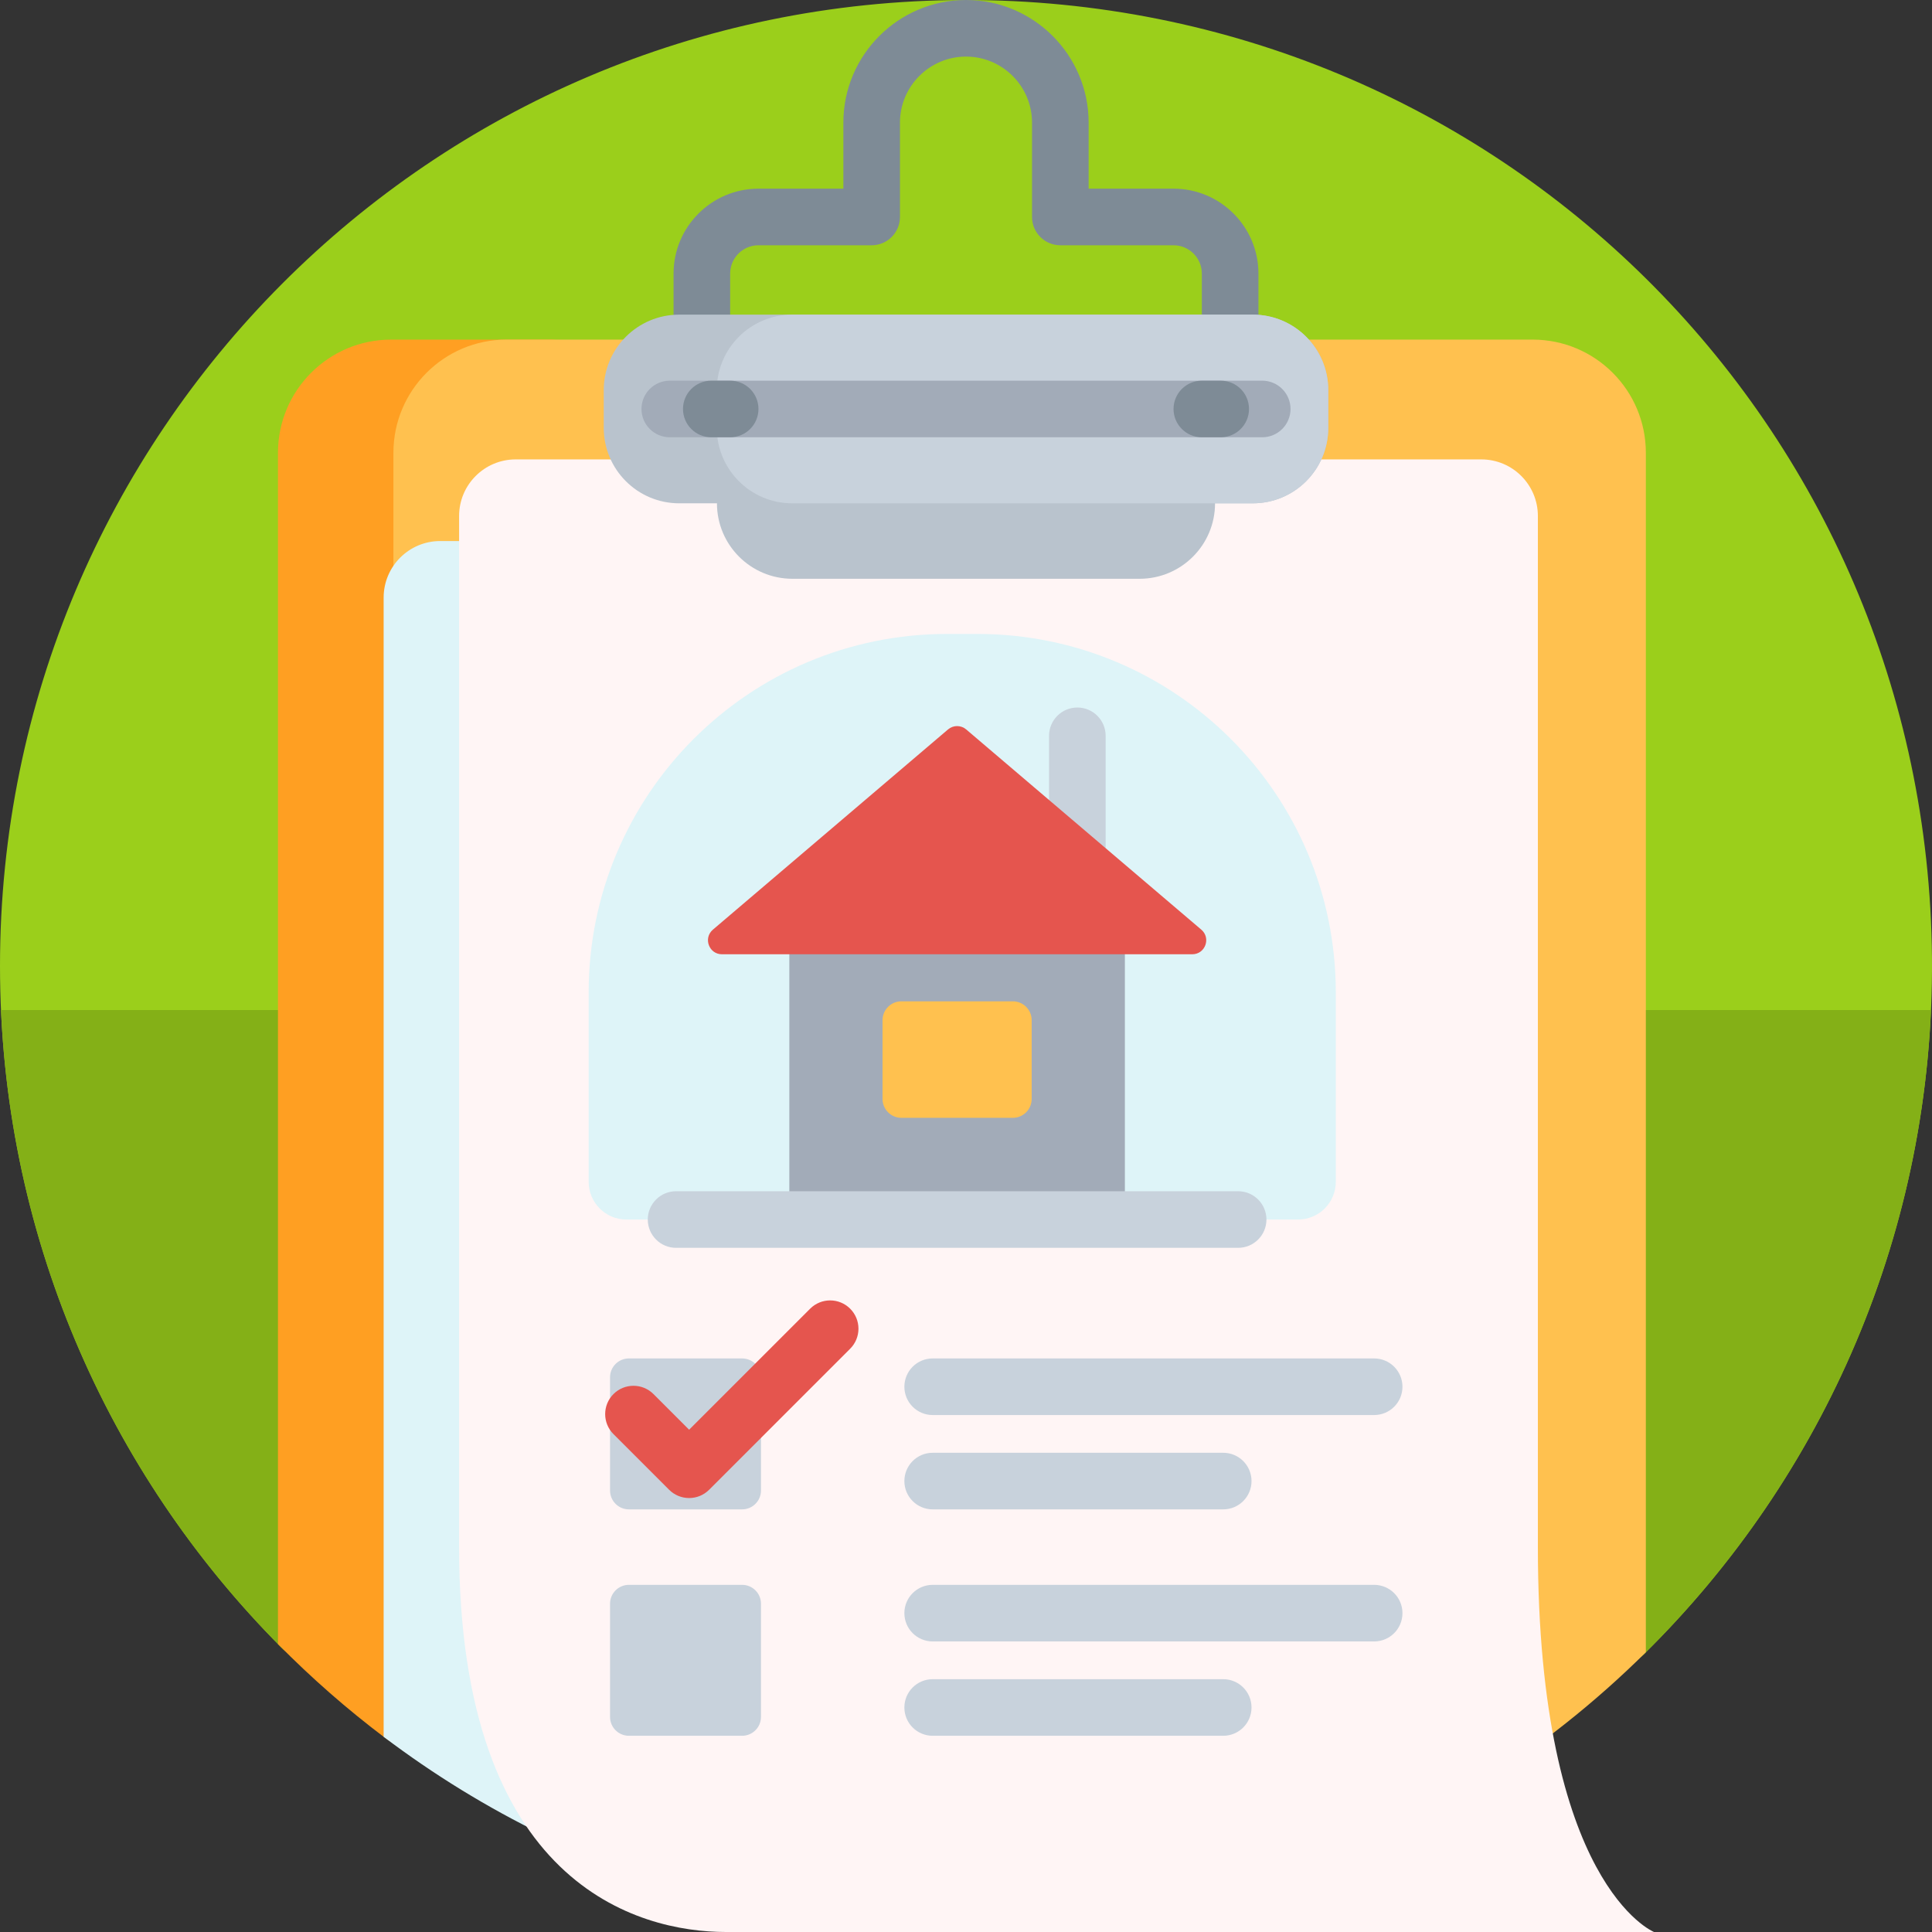 <svg id="Capa_1" enable-background="new 0 0 512 512" height="512" viewBox="0 0 512 512" width="512" xmlns="http://www.w3.org/2000/svg"><rect x="0" y="0" width="512" height="512" fill="#333333" stroke="none"/><g><path d="m0 256c0-141.2 114.316-255.701 255.447-255.999 141.239-.299 255.402 112.646 256.544 253.881.584 72.206-28.728 137.569-76.3 184.455-4.438 4.374-11.472 4.586-16.266.606-44.336-36.81-101.296-58.943-163.425-58.943-61.398 0-117.747 21.614-161.854 57.649-5.833 4.765-14.308 4.253-19.62-1.086-46.06-46.29-74.526-110.102-74.526-180.563z" fill="#9bcf1b"/><path d="m511.739 267.669c-2.993 66.716-31.522 126.785-76.047 170.668-4.438 4.374-11.472 4.586-16.266.606-44.337-36.81-101.297-58.943-163.426-58.943-61.398 0-117.747 21.614-161.854 57.648-5.833 4.765-14.308 4.253-19.62-1.085-43.503-43.721-71.312-103.073-74.265-168.894z" fill="#84b017"/><path d="m311 50h-22.5v-17.5c0-17.92-14.58-32.5-32.5-32.5s-32.5 14.58-32.5 32.5v17.5h-22.5c-12.407 0-22.5 10.093-22.5 22.5v30c0 12.407 10.093 22.5 22.5 22.5h110c12.407 0 22.5-10.093 22.5-22.5v-30c0-12.407-10.093-22.5-22.5-22.5zm7.5 52.5c0 4.136-3.364 7.5-7.5 7.5h-110c-4.136 0-7.5-3.364-7.5-7.5v-30c0-4.136 3.364-7.5 7.5-7.5h30c4.142 0 7.5-3.358 7.5-7.5v-25c0-9.649 7.851-17.5 17.5-17.5s17.5 7.851 17.5 17.5v25c0 4.142 3.358 7.5 7.5 7.5h30c4.136 0 7.5 3.364 7.5 7.5z" fill="#7e8b96"/><path d="m102.181 460.654c-10.114-7.614-19.645-15.959-28.515-24.959v-315.695c0-16.569 13.431-30 30-30h45.083c-16.569 0-30 13.432-30 30v332.327c.001 8.53-9.753 13.457-16.568 8.327z" fill="#ff9f22"/><path d="m436.167 120v317.868c-13.418 13.293-28.3 25.112-44.382 35.194v-275.458c0-21.044-17.06-38.104-38.104-38.104h-249.422v-39.5c0-16.568 13.431-30 30-30h271.907c16.569 0 30.001 13.432 30.001 30z" fill="#ffc14f"/><path d="m191.667 158.382v345.466c-33.066-8.559-63.539-23.559-90-43.583v-301.883c0-8.284 6.716-15 15-15h60c8.284 0 15 6.716 15 15z" fill="#def4f8"/><path d="m438.333 512h-245.95c-23.151 0-70.716-12.467-70.716-102v-273.254c0-8.284 6.716-15 15-15h255.887c8.284 0 15 6.716 15 15v273.254c0 89.568 30.779 102 30.779 102z" fill="#fff5f5"/><path d="m352 103.382v10c0 11.046-8.954 20-20 20h-10c0 11.046-8.954 20-20 20h-92c-11.046 0-20-8.954-20-20h-10c-11.046 0-20-8.954-20-20v-10c0-11.046 8.954-20 20-20h152c11.046 0 20 8.954 20 20z" fill="#b9c3cd"/><path d="m332 133.382h-122.048c-11.046 0-20-8.954-20-20v-10c0-11.046 8.954-20 20-20h122.048c11.046 0 20 8.954 20 20v10c0 11.046-8.954 20-20 20z" fill="#c8d2dc"/><path d="m334.5 115.882h-157c-4.142 0-7.5-3.358-7.5-7.5 0-4.142 3.358-7.5 7.5-7.5h157c4.142 0 7.5 3.358 7.5 7.5 0 4.142-3.358 7.5-7.5 7.5z" fill="#a2abb8"/><path d="m201 108.382c0 4.142-3.358 7.5-7.5 7.5h-5c-4.142 0-7.5-3.358-7.5-7.5s3.358-7.5 7.5-7.5h5c4.142 0 7.5 3.358 7.5 7.5zm122.5-7.5h-5c-4.142 0-7.5 3.358-7.5 7.5s3.358 7.5 7.5 7.5h5c4.142 0 7.5-3.358 7.5-7.5s-3.358-7.5-7.5-7.5z" fill="#7e8b96"/><path d="m354 263v50.19c0 5.523-4.477 10-10 10h-178c-5.523 0-10-4.477-10-10v-50.19c0-52.467 42.533-95 95-95h8c52.467 0 95 42.533 95 95z" fill="#def4f8"/><path d="m298.105 320.938h-88.924v-80.278h88.924z" fill="#a2abb8"/><path d="m268.404 296.237h-29.522c-2.761 0-5-2.239-5-5v-20.876c0-2.761 2.239-5 5-5h29.522c2.761 0 5 2.239 5 5v20.876c0 2.762-2.239 5-5 5z" fill="#ffc14f"/><path d="m364.167 375h-117c-4.142 0-7.5-3.358-7.5-7.5 0-4.142 3.358-7.5 7.5-7.5h117c4.142 0 7.5 3.358 7.5 7.5 0 4.142-3.358 7.5-7.5 7.5zm-32.5 17.5c0-4.142-3.358-7.5-7.5-7.5h-77c-4.142 0-7.5 3.358-7.5 7.5 0 4.142 3.358 7.5 7.5 7.5h77c4.142 0 7.5-3.358 7.5-7.5zm-130 2.5v-30c0-2.761-2.239-5-5-5h-30c-2.761 0-5 2.239-5 5v30c0 2.761 2.239 5 5 5h30c2.761 0 5-2.239 5-5zm170 32.5c0-4.142-3.358-7.5-7.5-7.5h-117c-4.142 0-7.5 3.358-7.5 7.5 0 4.142 3.358 7.5 7.5 7.5h117c4.142 0 7.5-3.358 7.5-7.5zm-40 25c0-4.142-3.358-7.5-7.5-7.5h-77c-4.142 0-7.5 3.358-7.5 7.5 0 4.142 3.358 7.5 7.5 7.5h77c4.142 0 7.5-3.358 7.5-7.5zm-130 2.5v-30c0-2.761-2.239-5-5-5h-30c-2.761 0-5 2.239-5 5v30c0 2.761 2.239 5 5 5h30c2.761 0 5-2.239 5-5zm133.952-131.811c0-4.142-3.358-7.5-7.5-7.5h-148.952c-4.142 0-7.5 3.358-7.5 7.5 0 4.142 3.358 7.5 7.5 7.5h148.952c4.142 0 7.5-3.357 7.5-7.5z" fill="#c8d2dc"/><path d="m278.009 235.733v-40.733c0-4.142 3.358-7.5 7.5-7.5 4.142 0 7.5 3.358 7.5 7.5v40.733c0 4.142-3.358 7.5-7.5 7.5-4.142 0-7.5-3.358-7.5-7.5z" fill="#c8d2dc"/><path d="m225.303 357.426-37.375 37.375c-1.406 1.407-3.314 2.197-5.303 2.197s-3.897-.79-5.303-2.197l-14.749-14.749c-2.929-2.929-2.929-7.678 0-10.606 2.929-2.929 7.678-2.929 10.606 0l9.445 9.445 32.071-32.071c2.929-2.929 7.678-2.929 10.606 0 2.931 2.929 2.931 7.678.002 10.606zm-36.374-111.061 62.312-53.061c1.384-1.179 3.42-1.179 4.804 0l62.312 53.061c2.624 2.234 1.044 6.526-2.402 6.526h-124.624c-3.446 0-5.026-4.292-2.402-6.526z" fill="#e5554e"/></g></svg>
